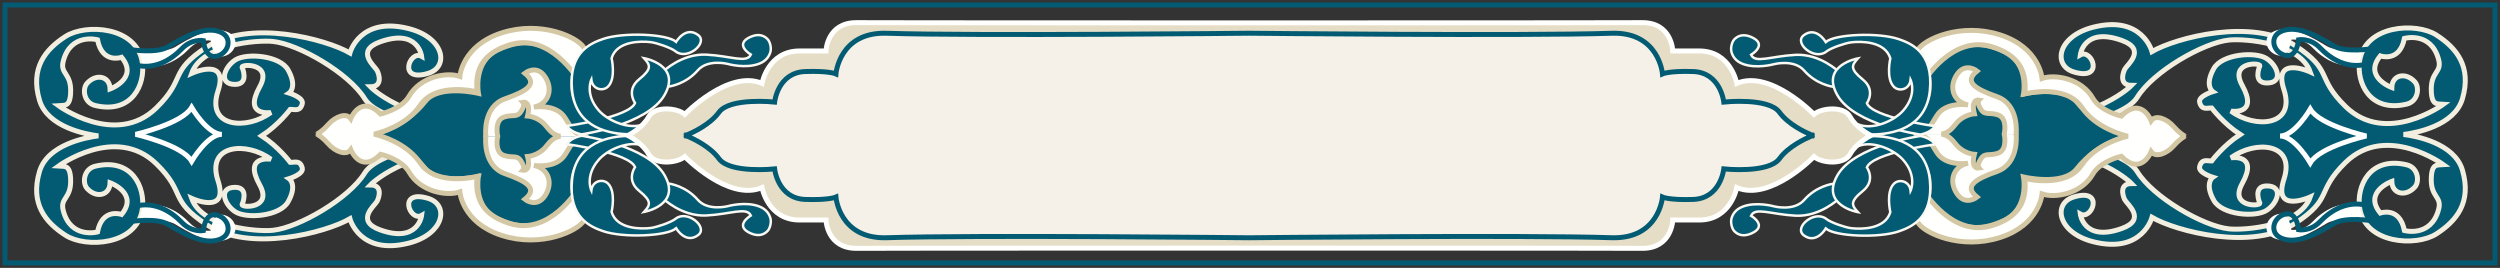<?xml version="1.0" encoding="UTF-8"?>
<svg width="504px" height="54px" viewBox="0 0 504 54" version="1.1" xmlns="http://www.w3.org/2000/svg"
    xmlns:xlink="http://www.w3.org/1999/xlink">
    <rect x="0" y="0" width="504" height="54" fill="#333333" stroke="none"/>
    <!-- Generator: Sketch 51.2 (57519) - http://www.bohemiancoding.com/sketch -->
    <title>SurahTitle-Light</title>
    <desc>Created with Sketch.</desc>
    <defs></defs>
    <g id="PC" stroke="none" stroke-width="1" fill="none" fill-rule="evenodd">
        <g id="Desktop-Concept1-1" transform="translate(-780, -126)">
            <g id="SECTION" transform="translate(747, 76)">
                <g id="Group-7" transform="translate(34, 51)">
                    <g id="SurahTitle-Light">
                        <polygon id="Fill-1" stroke="#035B73" stroke-width="1"
                            points="252.112 0 249.888 0 7.67386155e-13 0 7.67386155e-13 26 7.67386155e-13 52 249.888 52 252.112 52 502 52 502 26 502 0">
                        </polygon>
                        <g id="Group" stroke-width="1" fill-rule="evenodd" transform="translate(6.326, 3.387)">
                            <path
                                d="M47.686,42.039 C44.538,42.361 33.397,41.506 31.307,35.603 C31.307,35.603 38.93,39.076 36.616,32.022 C34.188,24.618 42.49,24.134 47.291,27.715 C47.291,27.715 41.643,26.796 45.032,32.899 C47.667,37.644 41.474,37.538 41.474,36.861 C41.474,36.861 43.019,33.377 40.062,33.377 C36.673,33.377 37.81,36.829 40.118,38.313 C42.377,39.764 49.098,39.232 50.751,36.302 C52.707,32.833 50.962,31.635 50.962,31.635 C50.962,31.635 53.922,30.732 53.617,29.505 C53.193,27.802 52.046,28.386 51.188,28.344 C51.188,28.344 48.815,25.18 45.434,23.003 C48.815,20.827 51.188,17.663 51.188,17.663 C52.046,17.621 53.193,18.204 53.617,16.501 C53.922,15.275 50.962,14.372 50.962,14.372 C50.962,14.372 52.707,13.174 50.751,9.705 C49.098,6.775 42.377,6.242 40.118,7.694 C37.81,9.177 36.673,12.63 40.062,12.63 C43.019,12.63 41.474,9.146 41.474,9.146 C41.474,8.468 47.667,8.363 45.032,13.108 C41.643,19.211 47.291,18.292 47.291,18.292 C42.49,21.873 34.188,21.389 36.616,13.985 C38.93,6.931 31.307,10.404 31.307,10.404 C33.397,4.5 44.538,3.646 47.686,3.968 C52.883,4.5 63.018,10.339 66.212,15.534 C69.177,20.356 85.825,22.574 89.459,23.003 C85.825,23.433 69.177,25.651 66.212,30.473 C63.018,35.668 52.883,41.506 47.686,42.039 Z M75.023,44.642 C82.309,42.813 83.262,36.893 78.977,35.603 C72.707,33.715 75.306,40.393 77.678,39.038 C77.678,39.038 76.984,44.75 69.262,41.942 C64.238,40.115 68.245,37.054 68.697,36.183 C69.149,35.312 69.827,32.904 67.342,32.899 C67.342,32.899 73.771,26.149 90.192,25.022 L90.161,23.003 L90.192,20.985 C73.771,19.857 67.342,13.108 67.342,13.108 C69.827,13.102 69.149,10.694 68.697,9.823 C68.245,8.952 64.238,5.892 69.262,4.065 C76.984,1.257 77.678,6.968 77.678,6.968 C75.306,5.613 72.707,12.291 78.977,10.404 C83.262,9.114 82.309,3.194 75.023,1.365 C65.16,-1.111 63.219,6.291 63.219,6.291 C58.361,3.484 42.999,-0.581 34.357,5.081 C26.585,10.173 30.29,11.42 24.191,17.372 C15.993,25.371 4.422,16.889 4.422,16.889 C5.552,16.792 6.752,17.324 6.907,14.421 C7.133,10.211 4.705,10.646 5.439,7.888 C6.96,2.174 12.33,3.629 12.33,3.629 C13.29,8.565 17.187,7.162 17.187,7.162 C20.689,11.42 14.871,13.55 14.871,13.55 C14.815,10.985 12.104,10.356 10.24,12.388 C9.225,13.495 9.543,16.34 11.878,16.889 C19.405,18.657 21.988,12.485 21.366,8.226 C20.297,0.897 9.957,0.339 5.891,2.952 C1.824,5.565 -1.282,9.339 0.638,15.824 C2.253,21.276 10.054,22.691 12.498,23.003 C10.054,23.316 2.253,24.731 0.638,30.183 C-1.282,36.667 1.824,40.442 5.891,43.055 C9.957,45.668 20.297,45.11 21.366,37.78 C21.988,33.522 19.405,27.35 11.878,29.118 C9.543,29.666 9.225,32.512 10.24,33.619 C12.104,35.651 14.815,35.022 14.871,32.457 C14.871,32.457 20.689,34.587 17.187,38.845 C17.187,38.845 13.29,37.442 12.33,42.377 C12.33,42.377 6.96,43.833 5.439,38.119 C4.705,35.361 7.133,35.796 6.907,31.586 C6.752,28.682 5.552,29.215 4.422,29.118 C4.422,29.118 15.993,20.636 24.191,28.634 C30.29,34.587 26.585,35.834 34.357,40.926 C42.999,46.588 58.361,42.523 63.219,39.716 C63.219,39.716 65.16,47.118 75.023,44.642 Z"
                                id="Stroke-8" stroke="#F3EFE0" fill="#035B73" stroke-linecap="round"></path>
                            <path
                                d="M93.042,39.759 C87.921,37.421 89.125,31.166 89.125,31.166 C89.125,31.166 81.177,33.036 78.396,29.576 C74.028,24.143 67.907,22.696 67.907,22.696 C67.907,22.696 74.028,21.609 78.396,16.06 C81.177,12.527 89.125,14.437 89.125,14.437 C89.125,14.437 87.921,8.049 93.042,5.662 C98.149,3.281 102.756,3.468 108.63,9.533 C108.63,9.533 104.413,20.179 120.002,22.889 C104.413,25.543 108.63,35.968 108.63,35.968 C102.756,41.907 98.149,42.09 93.042,39.759"
                                id="Fill-10" fill="#035B73"></path>
                            <path
                                d="M93.042,39.759 C87.921,37.421 89.125,31.166 89.125,31.166 C89.125,31.166 81.177,33.036 78.396,29.576 C74.028,24.143 67.907,22.696 67.907,22.696 C67.907,22.696 74.028,21.609 78.396,16.06 C81.177,12.527 89.125,14.437 89.125,14.437 C89.125,14.437 87.921,8.049 93.042,5.662 C98.149,3.281 102.756,3.468 108.63,9.533 C108.63,9.533 104.413,20.179 120.002,22.889 C104.413,25.543 108.63,35.968 108.63,35.968 C102.756,41.907 98.149,42.09 93.042,39.759 Z"
                                id="Stroke-12" stroke="#D3C7A4" stroke-linecap="round"></path>
                            <path
                                d="M20.463,5.619 C20.463,5.619 25.734,6.436 27.994,5.081 C30.253,3.726 35.487,0.371 38.913,2.242 C40.891,3.322 40.306,5.855 38.461,6.726 C35.482,8.133 35.148,3.791 35.148,3.791 C35.148,3.791 32.795,3.387 30.855,5.403 C28.559,7.791 25.253,9.694 21.433,8.716 C21.433,8.716 20.977,6.369 20.463,5.619"
                                id="Fill-14" fill="#FFFFFE"></path>
                            <path
                                d="M18.978,5.619 C18.978,5.619 24.249,6.436 26.508,5.081 C28.768,3.726 34.001,0.371 37.428,2.242 C39.406,3.322 38.821,5.855 36.976,6.726 C33.997,8.133 33.663,3.791 33.663,3.791 C33.663,3.791 31.31,3.387 29.37,5.403 C27.073,7.791 23.768,9.694 19.948,8.716 C19.948,8.716 19.492,6.369 18.978,5.619 Z"
                                id="Stroke-16" stroke="#035B73" stroke-linecap="round"></path>
                            <path
                                d="M20.463,40.276 C20.463,40.276 25.734,39.459 27.994,40.814 C30.253,42.169 35.487,45.524 38.913,43.653 C40.891,42.573 40.306,40.04 38.461,39.169 C35.482,37.762 35.148,42.104 35.148,42.104 C35.148,42.104 32.795,42.508 30.855,40.491 C28.559,38.104 25.253,36.201 21.433,37.179 C21.433,37.179 20.977,39.525 20.463,40.276"
                                id="Fill-18" fill="#FFFFFE"></path>
                            <path
                                d="M18.978,40.276 C18.978,40.276 24.249,39.459 26.508,40.814 C28.768,42.169 34.001,45.524 37.428,43.653 C39.406,42.573 38.821,40.04 36.976,39.169 C33.997,37.762 33.663,42.104 33.663,42.104 C33.663,42.104 31.31,42.508 29.37,40.491 C27.073,38.104 23.768,36.201 19.948,37.179 C19.948,37.179 19.492,39.525 18.978,40.276 Z"
                                id="Stroke-20" stroke="#035B73" stroke-linecap="round"></path>
                            <path
                                d="M90.612,23.083 C90.612,23.083 89.896,17.147 94.49,15.534 C99.084,13.92 101.117,12.501 98.482,10.372 C98.482,10.372 100.816,8.501 102.548,11.082 C104.28,13.663 103.226,16.63 100.289,17.211 C100.289,17.211 104.807,16.437 106.615,19.405 C108.422,22.373 108.422,22.502 110.832,23.083"
                                id="Fill-22" fill="#FFFFFE"></path>
                            <path
                                d="M90.612,23.083 C90.612,23.083 89.896,17.147 94.49,15.534 C99.084,13.92 101.117,12.501 98.482,10.372 C98.482,10.372 100.816,8.501 102.548,11.082 C104.28,13.663 103.226,16.63 100.289,17.211 C100.289,17.211 104.807,16.437 106.615,19.405 C108.422,22.373 108.422,22.502 110.832,23.083"
                                id="Stroke-24" stroke="#D3C7A4" stroke-linecap="round"></path>
                            <path
                                d="M90.612,23.083 C90.612,23.083 89.896,29.018 94.49,30.632 C99.084,32.245 101.117,33.664 98.482,35.793 C98.482,35.793 100.816,37.665 102.548,35.084 C104.28,32.503 103.226,29.535 100.289,28.954 C100.289,28.954 104.807,29.728 106.615,26.76 C108.422,23.792 108.422,23.663 110.832,23.083"
                                id="Fill-26" fill="#FFFFFE"></path>
                            <path
                                d="M90.612,23.083 C90.612,23.083 89.896,29.018 94.49,30.632 C99.084,32.245 101.117,33.664 98.482,35.793 C98.482,35.793 100.816,37.665 102.548,35.084 C104.28,32.503 103.226,29.535 100.289,28.954 C100.289,28.954 104.807,29.728 106.615,26.76 C108.422,23.792 108.422,23.663 110.832,23.083"
                                id="Stroke-28" stroke="#D3C7A4" stroke-linecap="round"></path>
                            <path
                                d="M98.067,29.954 C98.067,29.954 98.463,29.519 98.067,28.696 C97.027,26.531 96.316,27.631 94.283,26.954 C92.25,26.276 93.012,23.083 93.012,23.083 C93.012,23.083 92.25,19.889 94.283,19.211 C96.316,18.534 97.027,19.634 98.067,17.469 C98.463,16.647 98.067,16.211 98.067,16.211 C98.067,16.211 99.818,15.878 99.027,18.996 C99.027,18.996 101.119,19.119 102.601,20.84 C103.513,21.898 104.054,22.788 105.636,23.083 C104.054,23.377 103.513,24.267 102.601,25.325 C101.119,27.046 99.027,27.169 99.027,27.169 C99.818,30.287 98.067,29.954 98.067,29.954"
                                id="Fill-30" fill="#035B73"></path>
                            <path
                                d="M98.067,29.954 C98.067,29.954 98.463,29.519 98.067,28.696 C97.027,26.531 96.316,27.631 94.283,26.954 C92.25,26.276 93.012,23.083 93.012,23.083 C93.012,23.083 92.25,19.889 94.283,19.211 C96.316,18.534 97.027,19.634 98.067,17.469 C98.463,16.647 98.067,16.211 98.067,16.211 C98.067,16.211 99.818,15.878 99.027,18.996 C99.027,18.996 101.119,19.119 102.601,20.84 C103.513,21.898 104.054,22.788 105.636,23.083 C104.054,23.377 103.513,24.267 102.601,25.325 C101.119,27.046 99.027,27.169 99.027,27.169 C99.818,30.287 98.067,29.954 98.067,29.954 Z"
                                id="Stroke-32" stroke="#D3C7A4" stroke-linecap="round"></path>
                            <path
                                d="M93.812,43.072 C85.83,40.491 85.378,34.297 85.378,34.297 C82.818,35.2 77.452,34.329 75.136,30.297 C73.642,27.695 69.413,26.705 69.413,26.705 C65.346,30.791 63.388,25.78 63.388,25.78 C62.485,27.071 60.225,26.168 58.87,24.619 C57.817,23.417 56.949,22.877 56.612,22.695 L56.46,22.695 C56.46,22.695 56.489,22.683 56.539,22.657 C56.489,22.632 56.46,22.619 56.46,22.619 L56.612,22.619 C56.949,22.437 57.817,21.898 58.87,20.695 C60.225,19.147 62.485,18.243 63.388,19.534 C63.388,19.534 65.346,14.523 69.413,18.61 C69.413,18.61 73.642,17.619 75.136,15.017 C77.452,10.985 82.818,10.114 85.378,11.017 C85.378,11.017 85.83,4.823 93.812,2.242 C101.795,-0.339 109.175,3.145 110.38,5.21 C111.585,7.275 109.175,11.583 109.175,11.583 C109.175,11.583 103.482,2.09 95.413,4.646 C90.217,6.291 88.353,9.388 88.861,14.13 C88.861,14.13 80.615,12.011 77.396,16.824 C74.609,20.989 69.127,22.417 68.083,22.657 C69.127,22.897 74.609,24.325 77.396,28.49 C80.615,33.303 88.861,31.184 88.861,31.184 C88.353,35.926 90.217,39.023 95.413,40.669 C103.482,43.224 109.175,33.731 109.175,33.731 C109.175,33.731 111.585,38.039 110.38,40.104 C109.175,42.169 101.795,45.653 93.812,43.072"
                                id="Fill-34" fill="#FFFFFE"></path>
                            <path
                                d="M93.812,43.072 C85.83,40.491 85.378,34.297 85.378,34.297 C82.818,35.2 77.452,34.329 75.136,30.297 C73.642,27.695 69.413,26.705 69.413,26.705 C65.346,30.791 63.388,25.78 63.388,25.78 C62.485,27.071 60.225,26.168 58.87,24.619 C57.817,23.417 56.949,22.877 56.612,22.695 L56.46,22.695 C56.46,22.695 56.489,22.683 56.539,22.657 C56.489,22.632 56.46,22.619 56.46,22.619 L56.612,22.619 C56.949,22.437 57.817,21.898 58.87,20.695 C60.225,19.147 62.485,18.243 63.388,19.534 C63.388,19.534 65.346,14.523 69.413,18.61 C69.413,18.61 73.642,17.619 75.136,15.017 C77.452,10.985 82.818,10.114 85.378,11.017 C85.378,11.017 85.83,4.823 93.812,2.242 C101.795,-0.339 109.175,3.145 110.38,5.21 C111.585,7.275 109.175,11.583 109.175,11.583 C109.175,11.583 103.482,2.09 95.413,4.646 C90.217,6.291 88.353,9.388 88.861,14.13 C88.861,14.13 80.615,12.011 77.396,16.824 C74.609,20.989 69.127,22.417 68.083,22.657 C69.127,22.897 74.609,24.325 77.396,28.49 C80.615,33.303 88.861,31.184 88.861,31.184 C88.353,35.926 90.217,39.023 95.413,40.669 C103.482,43.224 109.175,33.731 109.175,33.731 C109.175,33.731 111.585,38.039 110.38,40.104 C109.175,42.169 101.795,45.653 93.812,43.072 Z"
                                id="Stroke-36" stroke="#D3C7A4" stroke-linecap="round"></path>
                            <path
                                d="M126.345,10.049 C126.345,10.049 130.11,6.371 135.081,6.63 C140.051,6.888 143.214,8.41 144.043,6.617 C144.043,6.617 140.493,4.537 144.043,3.016 C145.746,2.287 146.823,2.877 147.438,3.528 C147.91,4.029 148.221,5.255 147.989,6.083 C147.754,6.915 147.171,7.886 145.775,8.436 C142.988,9.533 139.373,8.501 139.373,8.501 C139.373,8.501 135.382,7.469 133.349,9.791 C130.962,12.518 127.851,13.044 127.324,13.082 C126.797,13.12 126.345,10.049 126.345,10.049"
                                id="Fill-38" fill="#9E8D66"></path>
                            <path
                                d="M126.345,10.049 C126.345,10.049 130.11,6.371 135.081,6.63 C140.051,6.888 143.214,8.41 144.043,6.617 C144.043,6.617 140.493,4.537 144.043,3.016 C145.746,2.287 146.823,2.877 147.438,3.528 C147.91,4.029 148.221,5.255 147.989,6.083 C147.754,6.915 147.171,7.886 145.775,8.436 C142.988,9.533 139.373,8.501 139.373,8.501 C139.373,8.501 135.382,7.469 133.349,9.791 C130.962,12.518 127.851,13.044 127.324,13.082 C126.797,13.12 126.345,10.049 126.345,10.049 Z"
                                id="Stroke-40" stroke="#FAF9F3" stroke-width="0.5" fill="#035B73"
                                stroke-linecap="round"></path>
                            <path
                                d="M106.961,21.007 C106.961,21.007 119.567,19.276 120.697,16.372 C120.697,16.372 118.814,13.791 121.525,11.598 C124.236,9.404 123.709,8.694 122.504,7.339 C122.504,7.339 130.11,8.694 126.646,14.759 C123.182,20.824 109.928,22.695 109.928,22.695 C109.928,22.695 107.834,22.377 106.961,21.007"
                                id="Fill-42" fill="#9E8D66"></path>
                            <path
                                d="M106.961,21.007 C106.961,21.007 119.567,19.276 120.697,16.372 C120.697,16.372 118.814,13.791 121.525,11.598 C124.236,9.404 123.709,8.694 122.504,7.339 C122.504,7.339 130.11,8.694 126.646,14.759 C123.182,20.824 109.928,22.695 109.928,22.695 C109.928,22.695 107.834,22.377 106.961,21.007 Z"
                                id="Stroke-44" stroke="#FAF9F3" stroke-width="0.5" fill="#035B73"
                                stroke-linecap="round"></path>
                            <path
                                d="M119.696,22.673 C115.79,22.673 108.751,21.539 107.998,13.796 C107.245,6.054 111.882,4.297 114.258,3.468 C118.231,2.082 127.155,2.42 128.981,4.049 C128.981,4.049 130.895,0.77 133.424,2.68 C135.514,4.259 131.221,7.881 128.848,5.954 C127.969,5.24 125.065,4.259 123.879,4.113 C121.866,3.867 117.026,3.855 115.971,7.339 C115.971,7.339 116.922,11.425 115.237,13.082 C114.221,14.082 112.112,13.663 111.886,11.662 C111.886,11.662 110.512,14.588 113.373,17.857 C115.237,19.986 119.525,21.825 122.41,20.663"
                                id="Fill-46" fill="#9E8D66"></path>
                            <path
                                d="M119.696,22.673 C115.79,22.673 108.751,21.539 107.998,13.796 C107.245,6.054 111.882,4.297 114.258,3.468 C118.231,2.082 127.155,2.42 128.981,4.049 C128.981,4.049 130.895,0.77 133.424,2.68 C135.514,4.259 131.221,7.881 128.848,5.954 C127.969,5.24 125.065,4.259 123.879,4.113 C121.866,3.867 117.026,3.855 115.971,7.339 C115.971,7.339 116.922,11.425 115.237,13.082 C114.221,14.082 112.112,13.663 111.886,11.662 C111.886,11.662 110.512,14.588 113.373,17.857 C115.237,19.986 119.525,21.825 122.41,20.663"
                                id="Stroke-48" stroke="#FAF9F3" stroke-width="0.5" fill="#035B73"
                                stroke-linecap="round"></path>
                            <path
                                d="M126.345,35.633 C126.345,35.633 130.11,39.311 135.081,39.053 C140.051,38.795 143.214,37.272 144.043,39.066 C144.043,39.066 140.493,41.146 144.043,42.666 C145.746,43.396 146.823,42.805 147.438,42.155 C147.91,41.654 148.221,40.428 147.989,39.6 C147.754,38.768 147.171,37.796 145.775,37.247 C142.988,36.15 139.373,37.182 139.373,37.182 C139.373,37.182 135.382,38.214 133.349,35.892 C130.962,33.165 127.851,32.639 127.324,32.601 C126.797,32.563 126.345,35.633 126.345,35.633"
                                id="Fill-50" fill="#FFFFFE"></path>
                            <path
                                d="M126.345,35.633 C126.345,35.633 130.11,39.311 135.081,39.053 C140.051,38.795 143.214,37.272 144.043,39.066 C144.043,39.066 140.493,41.146 144.043,42.666 C145.746,43.396 146.823,42.805 147.438,42.155 C147.91,41.654 148.221,40.428 147.989,39.6 C147.754,38.768 147.171,37.796 145.775,37.247 C142.988,36.15 139.373,37.182 139.373,37.182 C139.373,37.182 135.382,38.214 133.349,35.892 C130.962,33.165 127.851,32.639 127.324,32.601 C126.797,32.563 126.345,35.633 126.345,35.633 Z"
                                id="Stroke-52" stroke="#FAF9F3" stroke-width="0.5" fill="#035B73"
                                stroke-linecap="round"></path>
                            <path
                                d="M106.961,24.675 C106.961,24.675 119.567,26.407 120.697,29.31 C120.697,29.31 118.814,31.891 121.525,34.085 C124.236,36.279 123.709,36.988 122.504,38.343 C122.504,38.343 130.11,36.988 126.646,30.924 C123.182,24.858 109.928,22.987 109.928,22.987 C109.928,22.987 107.834,23.306 106.961,24.675"
                                id="Fill-54" fill="#FFFFFE"></path>
                            <path
                                d="M106.961,24.675 C106.961,24.675 119.567,26.407 120.697,29.31 C120.697,29.31 118.814,31.891 121.525,34.085 C124.236,36.279 123.709,36.988 122.504,38.343 C122.504,38.343 130.11,36.988 126.646,30.924 C123.182,24.858 109.928,22.987 109.928,22.987 C109.928,22.987 107.834,23.306 106.961,24.675 Z"
                                id="Stroke-56" stroke="#FAF9F3" stroke-width="0.5" fill="#035B73"
                                stroke-linecap="round"></path>
                            <path
                                d="M119.696,23.009 C115.79,23.009 108.751,24.144 107.998,31.886 C107.245,39.629 111.882,41.386 114.258,42.214 C118.231,43.6 127.155,43.263 128.981,41.634 C128.981,41.634 130.895,44.913 133.424,43.003 C135.514,41.424 131.221,37.802 128.848,39.729 C127.969,40.442 125.065,41.424 123.879,41.569 C121.866,41.816 117.026,41.827 115.971,38.343 C115.971,38.343 116.922,34.257 115.237,32.6 C114.221,31.601 112.112,32.02 111.886,34.02 C111.886,34.02 110.512,31.095 113.373,27.826 C115.237,25.697 119.525,23.858 122.41,25.02"
                                id="Fill-58" fill="#FFFFFE"></path>
                            <path
                                d="M119.696,23.009 C115.79,23.009 108.751,24.144 107.998,31.886 C107.245,39.629 111.882,41.386 114.258,42.214 C118.231,43.6 127.155,43.263 128.981,41.634 C128.981,41.634 130.895,44.913 133.424,43.003 C135.514,41.424 131.221,37.802 128.848,39.729 C127.969,40.442 125.065,41.424 123.879,41.569 C121.866,41.816 117.026,41.827 115.971,38.343 C115.971,38.343 116.922,34.257 115.237,32.6 C114.221,31.601 112.112,32.02 111.886,34.02 C111.886,34.02 110.512,31.095 113.373,27.826 C115.237,25.697 119.525,23.858 122.41,25.02"
                                id="Stroke-60" stroke="#FAF9F3" stroke-width="0.5" fill="#035B73"
                                stroke-linecap="round"></path>
                            <path
                                d="M20.011,22.695 C20.011,22.695 29.387,20.566 31.307,17.276 C31.307,17.276 34.47,22.695 37.407,22.695 C34.47,22.695 31.307,28.115 31.307,28.115 C29.387,24.825 20.011,22.695 20.011,22.695"
                                id="Fill-62" fill="#035B73"></path>
                            <path
                                d="M20.011,22.695 C20.011,22.695 29.387,20.566 31.307,17.276 C31.307,17.276 34.47,22.695 37.407,22.695 C34.47,22.695 31.307,28.115 31.307,28.115 C29.387,24.825 20.011,22.695 20.011,22.695 Z"
                                id="Stroke-64" stroke="#FFFFFF" stroke-linecap="round"></path>
                        </g>
                        <g id="Group-Copy-2" stroke-width="1" fill-rule="evenodd"
                            transform="translate(421.799, 26) rotate(-180) translate(-421.799, -26) translate(347.538, 2.889)">
                            <path
                                d="M47.686,42.039 C44.538,42.361 33.397,41.506 31.307,35.603 C31.307,35.603 38.93,39.076 36.616,32.022 C34.188,24.618 42.49,24.134 47.291,27.715 C47.291,27.715 41.643,26.796 45.032,32.899 C47.667,37.644 41.474,37.538 41.474,36.861 C41.474,36.861 43.019,33.377 40.062,33.377 C36.673,33.377 37.81,36.829 40.118,38.313 C42.377,39.764 49.098,39.232 50.751,36.302 C52.707,32.833 50.962,31.635 50.962,31.635 C50.962,31.635 53.922,30.732 53.617,29.505 C53.193,27.802 52.046,28.386 51.188,28.344 C51.188,28.344 48.815,25.18 45.434,23.003 C48.815,20.827 51.188,17.663 51.188,17.663 C52.046,17.621 53.193,18.204 53.617,16.501 C53.922,15.275 50.962,14.372 50.962,14.372 C50.962,14.372 52.707,13.174 50.751,9.705 C49.098,6.775 42.377,6.242 40.118,7.694 C37.81,9.177 36.673,12.63 40.062,12.63 C43.019,12.63 41.474,9.146 41.474,9.146 C41.474,8.468 47.667,8.363 45.032,13.108 C41.643,19.211 47.291,18.292 47.291,18.292 C42.49,21.873 34.188,21.389 36.616,13.985 C38.93,6.931 31.307,10.404 31.307,10.404 C33.397,4.5 44.538,3.646 47.686,3.968 C52.883,4.5 63.018,10.339 66.212,15.534 C69.177,20.356 85.825,22.574 89.459,23.003 C85.825,23.433 69.177,25.651 66.212,30.473 C63.018,35.668 52.883,41.506 47.686,42.039 Z M75.023,44.642 C82.309,42.813 83.262,36.893 78.977,35.603 C72.707,33.715 75.306,40.393 77.678,39.038 C77.678,39.038 76.984,44.75 69.262,41.942 C64.238,40.115 68.245,37.054 68.697,36.183 C69.149,35.312 69.827,32.904 67.342,32.899 C67.342,32.899 73.771,26.149 90.192,25.022 L90.161,23.003 L90.192,20.985 C73.771,19.857 67.342,13.108 67.342,13.108 C69.827,13.102 69.149,10.694 68.697,9.823 C68.245,8.952 64.238,5.892 69.262,4.065 C76.984,1.257 77.678,6.968 77.678,6.968 C75.306,5.613 72.707,12.291 78.977,10.404 C83.262,9.114 82.309,3.194 75.023,1.365 C65.16,-1.111 63.219,6.291 63.219,6.291 C58.361,3.484 42.999,-0.581 34.357,5.081 C26.585,10.173 30.29,11.42 24.191,17.372 C15.993,25.371 4.422,16.889 4.422,16.889 C5.552,16.792 6.752,17.324 6.907,14.421 C7.133,10.211 4.705,10.646 5.439,7.888 C6.96,2.174 12.33,3.629 12.33,3.629 C13.29,8.565 17.187,7.162 17.187,7.162 C20.689,11.42 14.871,13.55 14.871,13.55 C14.815,10.985 12.104,10.356 10.24,12.388 C9.225,13.495 9.543,16.34 11.878,16.889 C19.405,18.657 21.988,12.485 21.366,8.226 C20.297,0.897 9.957,0.339 5.891,2.952 C1.824,5.565 -1.282,9.339 0.638,15.824 C2.253,21.276 10.054,22.691 12.498,23.003 C10.054,23.316 2.253,24.731 0.638,30.183 C-1.282,36.667 1.824,40.442 5.891,43.055 C9.957,45.668 20.297,45.11 21.366,37.78 C21.988,33.522 19.405,27.35 11.878,29.118 C9.543,29.666 9.225,32.512 10.24,33.619 C12.104,35.651 14.815,35.022 14.871,32.457 C14.871,32.457 20.689,34.587 17.187,38.845 C17.187,38.845 13.29,37.442 12.33,42.377 C12.33,42.377 6.96,43.833 5.439,38.119 C4.705,35.361 7.133,35.796 6.907,31.586 C6.752,28.682 5.552,29.215 4.422,29.118 C4.422,29.118 15.993,20.636 24.191,28.634 C30.29,34.587 26.585,35.834 34.357,40.926 C42.999,46.588 58.361,42.523 63.219,39.716 C63.219,39.716 65.16,47.118 75.023,44.642 Z"
                                id="Stroke-8" stroke="#F3EFE0" fill="#035B73" stroke-linecap="round"></path>
                            <path
                                d="M93.042,39.759 C87.921,37.421 89.125,31.166 89.125,31.166 C89.125,31.166 81.177,33.036 78.396,29.576 C74.028,24.143 67.907,22.696 67.907,22.696 C67.907,22.696 74.028,21.609 78.396,16.06 C81.177,12.527 89.125,14.437 89.125,14.437 C89.125,14.437 87.921,8.049 93.042,5.662 C98.149,3.281 102.756,3.468 108.63,9.533 C108.63,9.533 104.413,20.179 120.002,22.889 C104.413,25.543 108.63,35.968 108.63,35.968 C102.756,41.907 98.149,42.09 93.042,39.759"
                                id="Fill-10" fill="#035B73"></path>
                            <path
                                d="M93.042,39.759 C87.921,37.421 89.125,31.166 89.125,31.166 C89.125,31.166 81.177,33.036 78.396,29.576 C74.028,24.143 67.907,22.696 67.907,22.696 C67.907,22.696 74.028,21.609 78.396,16.06 C81.177,12.527 89.125,14.437 89.125,14.437 C89.125,14.437 87.921,8.049 93.042,5.662 C98.149,3.281 102.756,3.468 108.63,9.533 C108.63,9.533 104.413,20.179 120.002,22.889 C104.413,25.543 108.63,35.968 108.63,35.968 C102.756,41.907 98.149,42.09 93.042,39.759 Z"
                                id="Stroke-12" stroke="#D3C7A4" stroke-linecap="round"></path>
                            <path
                                d="M20.463,5.619 C20.463,5.619 25.734,6.436 27.994,5.081 C30.253,3.726 35.487,0.371 38.913,2.242 C40.891,3.322 40.306,5.855 38.461,6.726 C35.482,8.133 35.148,3.791 35.148,3.791 C35.148,3.791 32.795,3.387 30.855,5.403 C28.559,7.791 25.253,9.694 21.433,8.716 C21.433,8.716 20.977,6.369 20.463,5.619"
                                id="Fill-14" fill="#FFFFFE"></path>
                            <path
                                d="M18.978,5.619 C18.978,5.619 24.249,6.436 26.508,5.081 C28.768,3.726 34.001,0.371 37.428,2.242 C39.406,3.322 38.821,5.855 36.976,6.726 C33.997,8.133 33.663,3.791 33.663,3.791 C33.663,3.791 31.31,3.387 29.37,5.403 C27.073,7.791 23.768,9.694 19.948,8.716 C19.948,8.716 19.492,6.369 18.978,5.619 Z"
                                id="Stroke-16" stroke="#035B73" stroke-linecap="round"></path>
                            <path
                                d="M20.463,40.276 C20.463,40.276 25.734,39.459 27.994,40.814 C30.253,42.169 35.487,45.524 38.913,43.653 C40.891,42.573 40.306,40.04 38.461,39.169 C35.482,37.762 35.148,42.104 35.148,42.104 C35.148,42.104 32.795,42.508 30.855,40.491 C28.559,38.104 25.253,36.201 21.433,37.179 C21.433,37.179 20.977,39.525 20.463,40.276"
                                id="Fill-18" fill="#FFFFFE"></path>
                            <path
                                d="M18.978,40.276 C18.978,40.276 24.249,39.459 26.508,40.814 C28.768,42.169 34.001,45.524 37.428,43.653 C39.406,42.573 38.821,40.04 36.976,39.169 C33.997,37.762 33.663,42.104 33.663,42.104 C33.663,42.104 31.31,42.508 29.37,40.491 C27.073,38.104 23.768,36.201 19.948,37.179 C19.948,37.179 19.492,39.525 18.978,40.276 Z"
                                id="Stroke-20" stroke="#035B73" stroke-linecap="round"></path>
                            <path
                                d="M90.612,23.083 C90.612,23.083 89.896,17.147 94.49,15.534 C99.084,13.92 101.117,12.501 98.482,10.372 C98.482,10.372 100.816,8.501 102.548,11.082 C104.28,13.663 103.226,16.63 100.289,17.211 C100.289,17.211 104.807,16.437 106.615,19.405 C108.422,22.373 108.422,22.502 110.832,23.083"
                                id="Fill-22" fill="#FFFFFE"></path>
                            <path
                                d="M90.612,23.083 C90.612,23.083 89.896,17.147 94.49,15.534 C99.084,13.92 101.117,12.501 98.482,10.372 C98.482,10.372 100.816,8.501 102.548,11.082 C104.28,13.663 103.226,16.63 100.289,17.211 C100.289,17.211 104.807,16.437 106.615,19.405 C108.422,22.373 108.422,22.502 110.832,23.083"
                                id="Stroke-24" stroke="#D3C7A4" stroke-linecap="round"></path>
                            <path
                                d="M90.612,23.083 C90.612,23.083 89.896,29.018 94.49,30.632 C99.084,32.245 101.117,33.664 98.482,35.793 C98.482,35.793 100.816,37.665 102.548,35.084 C104.28,32.503 103.226,29.535 100.289,28.954 C100.289,28.954 104.807,29.728 106.615,26.76 C108.422,23.792 108.422,23.663 110.832,23.083"
                                id="Fill-26" fill="#FFFFFE"></path>
                            <path
                                d="M90.612,23.083 C90.612,23.083 89.896,29.018 94.49,30.632 C99.084,32.245 101.117,33.664 98.482,35.793 C98.482,35.793 100.816,37.665 102.548,35.084 C104.28,32.503 103.226,29.535 100.289,28.954 C100.289,28.954 104.807,29.728 106.615,26.76 C108.422,23.792 108.422,23.663 110.832,23.083"
                                id="Stroke-28" stroke="#D3C7A4" stroke-linecap="round"></path>
                            <path
                                d="M98.067,29.954 C98.067,29.954 98.463,29.519 98.067,28.696 C97.027,26.531 96.316,27.631 94.283,26.954 C92.25,26.276 93.012,23.083 93.012,23.083 C93.012,23.083 92.25,19.889 94.283,19.211 C96.316,18.534 97.027,19.634 98.067,17.469 C98.463,16.647 98.067,16.211 98.067,16.211 C98.067,16.211 99.818,15.878 99.027,18.996 C99.027,18.996 101.119,19.119 102.601,20.84 C103.513,21.898 104.054,22.788 105.636,23.083 C104.054,23.377 103.513,24.267 102.601,25.325 C101.119,27.046 99.027,27.169 99.027,27.169 C99.818,30.287 98.067,29.954 98.067,29.954"
                                id="Fill-30" fill="#035B73"></path>
                            <path
                                d="M98.067,29.954 C98.067,29.954 98.463,29.519 98.067,28.696 C97.027,26.531 96.316,27.631 94.283,26.954 C92.25,26.276 93.012,23.083 93.012,23.083 C93.012,23.083 92.25,19.889 94.283,19.211 C96.316,18.534 97.027,19.634 98.067,17.469 C98.463,16.647 98.067,16.211 98.067,16.211 C98.067,16.211 99.818,15.878 99.027,18.996 C99.027,18.996 101.119,19.119 102.601,20.84 C103.513,21.898 104.054,22.788 105.636,23.083 C104.054,23.377 103.513,24.267 102.601,25.325 C101.119,27.046 99.027,27.169 99.027,27.169 C99.818,30.287 98.067,29.954 98.067,29.954 Z"
                                id="Stroke-32" stroke="#D3C7A4" stroke-linecap="round"></path>
                            <path
                                d="M93.812,43.072 C85.83,40.491 85.378,34.297 85.378,34.297 C82.818,35.2 77.452,34.329 75.136,30.297 C73.642,27.695 69.413,26.705 69.413,26.705 C65.346,30.791 63.388,25.78 63.388,25.78 C62.485,27.071 60.225,26.168 58.87,24.619 C57.817,23.417 56.949,22.877 56.612,22.695 L56.46,22.695 C56.46,22.695 56.489,22.683 56.539,22.657 C56.489,22.632 56.46,22.619 56.46,22.619 L56.612,22.619 C56.949,22.437 57.817,21.898 58.87,20.695 C60.225,19.147 62.485,18.243 63.388,19.534 C63.388,19.534 65.346,14.523 69.413,18.61 C69.413,18.61 73.642,17.619 75.136,15.017 C77.452,10.985 82.818,10.114 85.378,11.017 C85.378,11.017 85.83,4.823 93.812,2.242 C101.795,-0.339 109.175,3.145 110.38,5.21 C111.585,7.275 109.175,11.583 109.175,11.583 C109.175,11.583 103.482,2.09 95.413,4.646 C90.217,6.291 88.353,9.388 88.861,14.13 C88.861,14.13 80.615,12.011 77.396,16.824 C74.609,20.989 69.127,22.417 68.083,22.657 C69.127,22.897 74.609,24.325 77.396,28.49 C80.615,33.303 88.861,31.184 88.861,31.184 C88.353,35.926 90.217,39.023 95.413,40.669 C103.482,43.224 109.175,33.731 109.175,33.731 C109.175,33.731 111.585,38.039 110.38,40.104 C109.175,42.169 101.795,45.653 93.812,43.072"
                                id="Fill-34" fill="#FFFFFE"></path>
                            <path
                                d="M93.812,43.072 C85.83,40.491 85.378,34.297 85.378,34.297 C82.818,35.2 77.452,34.329 75.136,30.297 C73.642,27.695 69.413,26.705 69.413,26.705 C65.346,30.791 63.388,25.78 63.388,25.78 C62.485,27.071 60.225,26.168 58.87,24.619 C57.817,23.417 56.949,22.877 56.612,22.695 L56.46,22.695 C56.46,22.695 56.489,22.683 56.539,22.657 C56.489,22.632 56.46,22.619 56.46,22.619 L56.612,22.619 C56.949,22.437 57.817,21.898 58.87,20.695 C60.225,19.147 62.485,18.243 63.388,19.534 C63.388,19.534 65.346,14.523 69.413,18.61 C69.413,18.61 73.642,17.619 75.136,15.017 C77.452,10.985 82.818,10.114 85.378,11.017 C85.378,11.017 85.83,4.823 93.812,2.242 C101.795,-0.339 109.175,3.145 110.38,5.21 C111.585,7.275 109.175,11.583 109.175,11.583 C109.175,11.583 103.482,2.09 95.413,4.646 C90.217,6.291 88.353,9.388 88.861,14.13 C88.861,14.13 80.615,12.011 77.396,16.824 C74.609,20.989 69.127,22.417 68.083,22.657 C69.127,22.897 74.609,24.325 77.396,28.49 C80.615,33.303 88.861,31.184 88.861,31.184 C88.353,35.926 90.217,39.023 95.413,40.669 C103.482,43.224 109.175,33.731 109.175,33.731 C109.175,33.731 111.585,38.039 110.38,40.104 C109.175,42.169 101.795,45.653 93.812,43.072 Z"
                                id="Stroke-36" stroke="#D3C7A4" stroke-linecap="round"></path>
                            <path
                                d="M126.345,10.049 C126.345,10.049 130.11,6.371 135.081,6.63 C140.051,6.888 143.214,8.41 144.043,6.617 C144.043,6.617 140.493,4.537 144.043,3.016 C145.746,2.287 146.823,2.877 147.438,3.528 C147.91,4.029 148.221,5.255 147.989,6.083 C147.754,6.915 147.171,7.886 145.775,8.436 C142.988,9.533 139.373,8.501 139.373,8.501 C139.373,8.501 135.382,7.469 133.349,9.791 C130.962,12.518 127.851,13.044 127.324,13.082 C126.797,13.12 126.345,10.049 126.345,10.049"
                                id="Fill-38" fill="#9E8D66"></path>
                            <path
                                d="M126.345,10.049 C126.345,10.049 130.11,6.371 135.081,6.63 C140.051,6.888 143.214,8.41 144.043,6.617 C144.043,6.617 140.493,4.537 144.043,3.016 C145.746,2.287 146.823,2.877 147.438,3.528 C147.91,4.029 148.221,5.255 147.989,6.083 C147.754,6.915 147.171,7.886 145.775,8.436 C142.988,9.533 139.373,8.501 139.373,8.501 C139.373,8.501 135.382,7.469 133.349,9.791 C130.962,12.518 127.851,13.044 127.324,13.082 C126.797,13.12 126.345,10.049 126.345,10.049 Z"
                                id="Stroke-40" stroke="#FAF9F3" stroke-width="0.5" fill="#035B73"
                                stroke-linecap="round"></path>
                            <path
                                d="M106.961,21.007 C106.961,21.007 119.567,19.276 120.697,16.372 C120.697,16.372 118.814,13.791 121.525,11.598 C124.236,9.404 123.709,8.694 122.504,7.339 C122.504,7.339 130.11,8.694 126.646,14.759 C123.182,20.824 109.928,22.695 109.928,22.695 C109.928,22.695 107.834,22.377 106.961,21.007"
                                id="Fill-42" fill="#9E8D66"></path>
                            <path
                                d="M106.961,21.007 C106.961,21.007 119.567,19.276 120.697,16.372 C120.697,16.372 118.814,13.791 121.525,11.598 C124.236,9.404 123.709,8.694 122.504,7.339 C122.504,7.339 130.11,8.694 126.646,14.759 C123.182,20.824 109.928,22.695 109.928,22.695 C109.928,22.695 107.834,22.377 106.961,21.007 Z"
                                id="Stroke-44" stroke="#FAF9F3" stroke-width="0.5" fill="#035B73"
                                stroke-linecap="round"></path>
                            <path
                                d="M119.696,22.673 C115.79,22.673 108.751,21.539 107.998,13.796 C107.245,6.054 111.882,4.297 114.258,3.468 C118.231,2.082 127.155,2.42 128.981,4.049 C128.981,4.049 130.895,0.77 133.424,2.68 C135.514,4.259 131.221,7.881 128.848,5.954 C127.969,5.24 125.065,4.259 123.879,4.113 C121.866,3.867 117.026,3.855 115.971,7.339 C115.971,7.339 116.922,11.425 115.237,13.082 C114.221,14.082 112.112,13.663 111.886,11.662 C111.886,11.662 110.512,14.588 113.373,17.857 C115.237,19.986 119.525,21.825 122.41,20.663"
                                id="Fill-46" fill="#9E8D66"></path>
                            <path
                                d="M119.696,22.673 C115.79,22.673 108.751,21.539 107.998,13.796 C107.245,6.054 111.882,4.297 114.258,3.468 C118.231,2.082 127.155,2.42 128.981,4.049 C128.981,4.049 130.895,0.77 133.424,2.68 C135.514,4.259 131.221,7.881 128.848,5.954 C127.969,5.24 125.065,4.259 123.879,4.113 C121.866,3.867 117.026,3.855 115.971,7.339 C115.971,7.339 116.922,11.425 115.237,13.082 C114.221,14.082 112.112,13.663 111.886,11.662 C111.886,11.662 110.512,14.588 113.373,17.857 C115.237,19.986 119.525,21.825 122.41,20.663"
                                id="Stroke-48" stroke="#FAF9F3" stroke-width="0.5" fill="#035B73"
                                stroke-linecap="round"></path>
                            <path
                                d="M126.345,35.633 C126.345,35.633 130.11,39.311 135.081,39.053 C140.051,38.795 143.214,37.272 144.043,39.066 C144.043,39.066 140.493,41.146 144.043,42.666 C145.746,43.396 146.823,42.805 147.438,42.155 C147.91,41.654 148.221,40.428 147.989,39.6 C147.754,38.768 147.171,37.796 145.775,37.247 C142.988,36.15 139.373,37.182 139.373,37.182 C139.373,37.182 135.382,38.214 133.349,35.892 C130.962,33.165 127.851,32.639 127.324,32.601 C126.797,32.563 126.345,35.633 126.345,35.633"
                                id="Fill-50" fill="#FFFFFE"></path>
                            <path
                                d="M126.345,35.633 C126.345,35.633 130.11,39.311 135.081,39.053 C140.051,38.795 143.214,37.272 144.043,39.066 C144.043,39.066 140.493,41.146 144.043,42.666 C145.746,43.396 146.823,42.805 147.438,42.155 C147.91,41.654 148.221,40.428 147.989,39.6 C147.754,38.768 147.171,37.796 145.775,37.247 C142.988,36.15 139.373,37.182 139.373,37.182 C139.373,37.182 135.382,38.214 133.349,35.892 C130.962,33.165 127.851,32.639 127.324,32.601 C126.797,32.563 126.345,35.633 126.345,35.633 Z"
                                id="Stroke-52" stroke="#FAF9F3" stroke-width="0.5" fill="#035B73"
                                stroke-linecap="round"></path>
                            <path
                                d="M106.961,24.675 C106.961,24.675 119.567,26.407 120.697,29.31 C120.697,29.31 118.814,31.891 121.525,34.085 C124.236,36.279 123.709,36.988 122.504,38.343 C122.504,38.343 130.11,36.988 126.646,30.924 C123.182,24.858 109.928,22.987 109.928,22.987 C109.928,22.987 107.834,23.306 106.961,24.675"
                                id="Fill-54" fill="#FFFFFE"></path>
                            <path
                                d="M106.961,24.675 C106.961,24.675 119.567,26.407 120.697,29.31 C120.697,29.31 118.814,31.891 121.525,34.085 C124.236,36.279 123.709,36.988 122.504,38.343 C122.504,38.343 130.11,36.988 126.646,30.924 C123.182,24.858 109.928,22.987 109.928,22.987 C109.928,22.987 107.834,23.306 106.961,24.675 Z"
                                id="Stroke-56" stroke="#FAF9F3" stroke-width="0.5" fill="#035B73"
                                stroke-linecap="round"></path>
                            <path
                                d="M119.696,23.009 C115.79,23.009 108.751,24.144 107.998,31.886 C107.245,39.629 111.882,41.386 114.258,42.214 C118.231,43.6 127.155,43.263 128.981,41.634 C128.981,41.634 130.895,44.913 133.424,43.003 C135.514,41.424 131.221,37.802 128.848,39.729 C127.969,40.442 125.065,41.424 123.879,41.569 C121.866,41.816 117.026,41.827 115.971,38.343 C115.971,38.343 116.922,34.257 115.237,32.6 C114.221,31.601 112.112,32.02 111.886,34.02 C111.886,34.02 110.512,31.095 113.373,27.826 C115.237,25.697 119.525,23.858 122.41,25.02"
                                id="Fill-58" fill="#FFFFFE"></path>
                            <path
                                d="M119.696,23.009 C115.79,23.009 108.751,24.144 107.998,31.886 C107.245,39.629 111.882,41.386 114.258,42.214 C118.231,43.6 127.155,43.263 128.981,41.634 C128.981,41.634 130.895,44.913 133.424,43.003 C135.514,41.424 131.221,37.802 128.848,39.729 C127.969,40.442 125.065,41.424 123.879,41.569 C121.866,41.816 117.026,41.827 115.971,38.343 C115.971,38.343 116.922,34.257 115.237,32.6 C114.221,31.601 112.112,32.02 111.886,34.02 C111.886,34.02 110.512,31.095 113.373,27.826 C115.237,25.697 119.525,23.858 122.41,25.02"
                                id="Stroke-60" stroke="#FAF9F3" stroke-width="0.5" fill="#035B73"
                                stroke-linecap="round"></path>
                            <path
                                d="M20.011,22.695 C20.011,22.695 29.387,20.566 31.307,17.276 C31.307,17.276 34.47,22.695 37.407,22.695 C34.47,22.695 31.307,28.115 31.307,28.115 C29.387,24.825 20.011,22.695 20.011,22.695"
                                id="Fill-62" fill="#035B73"></path>
                            <path
                                d="M20.011,22.695 C20.011,22.695 29.387,20.566 31.307,17.276 C31.307,17.276 34.47,22.695 37.407,22.695 C34.47,22.695 31.307,28.115 31.307,28.115 C29.387,24.825 20.011,22.695 20.011,22.695 Z"
                                id="Stroke-64" stroke="#FFFFFF" stroke-linecap="round"></path>
                        </g>
                        <path
                            d="M330.042,49.066 C336.066,49.114 336.236,43.355 336.236,43.355 L341.577,43.355 C347.941,43.355 349.135,36.823 349.135,36.823 C355.897,39.678 364.704,30.58 364.704,30.58 C366.181,31.887 370.756,32.351 371.995,30.068 C373.149,27.942 375.818,26.489 376.15,26.314 C375.818,26.138 373.149,24.686 371.995,22.559 C370.756,20.276 366.181,20.741 364.704,22.047 C364.704,22.047 355.897,12.95 349.135,15.805 C349.135,15.805 347.941,9.272 341.577,9.272 L336.236,9.272 C336.236,9.272 336.066,3.513 330.042,3.562 C324.019,3.61 250.878,3.61 250.878,3.61 C250.878,3.61 177.736,3.61 171.713,3.562 C165.69,3.513 165.519,9.272 165.519,9.272 L160.178,9.272 C153.814,9.272 152.621,15.805 152.621,15.805 C145.859,12.95 137.052,22.047 137.052,22.047 C135.574,20.741 131,20.276 129.761,22.559 C128.606,24.686 125.938,26.138 125.605,26.314 C125.938,26.489 128.606,27.942 129.761,30.068 C131,32.351 135.574,31.887 137.052,30.58 C137.052,30.58 145.859,39.678 152.621,36.823 C152.621,36.823 153.814,43.355 160.178,43.355 L165.519,43.355 C165.519,43.355 165.69,49.114 171.713,49.066 C177.736,49.017 250.878,49.017 250.878,49.017 C250.878,49.017 324.019,49.017 330.042,49.066"
                            id="Fill-70" fill="#E5DDC6" fill-rule="evenodd"></path>
                        <path
                            d="M330.042,49.066 C336.066,49.114 336.236,43.355 336.236,43.355 L341.577,43.355 C347.941,43.355 349.135,36.823 349.135,36.823 C355.897,39.678 364.704,30.58 364.704,30.58 C366.181,31.887 370.756,32.351 371.995,30.068 C373.149,27.942 375.818,26.489 376.15,26.314 C375.818,26.138 373.149,24.686 371.995,22.559 C370.756,20.276 366.181,20.741 364.704,22.047 C364.704,22.047 355.897,12.95 349.135,15.805 C349.135,15.805 347.941,9.272 341.577,9.272 L336.236,9.272 C336.236,9.272 336.066,3.513 330.042,3.562 C324.019,3.61 250.878,3.61 250.878,3.61 C250.878,3.61 177.736,3.61 171.713,3.562 C165.69,3.513 165.519,9.272 165.519,9.272 L160.178,9.272 C153.814,9.272 152.621,15.805 152.621,15.805 C145.859,12.95 137.052,22.047 137.052,22.047 C135.574,20.741 131,20.276 129.761,22.559 C128.606,24.686 125.938,26.138 125.605,26.314 C125.938,26.489 128.606,27.942 129.761,30.068 C131,32.351 135.574,31.887 137.052,30.58 C137.052,30.58 145.859,39.678 152.621,36.823 C152.621,36.823 153.814,43.355 160.178,43.355 L165.519,43.355 C165.519,43.355 165.69,49.114 171.713,49.066 C177.736,49.017 250.878,49.017 250.878,49.017 C250.878,49.017 324.019,49.017 330.042,49.066 Z"
                            id="Stroke-72" stroke="#FFFFFE" stroke-width="1" stroke-linecap="round"></path>
                        <path
                            d="M250.84,46.933 C250.84,46.933 306.172,46.343 323.918,46.924 C333.476,47.237 334.156,38.73 334.156,38.73 C334.156,38.73 335.568,39.375 340.345,39.206 C345.889,39.009 346.516,33.052 346.516,33.052 C346.516,33.052 355.541,34.02 357.74,30.988 C359.504,28.554 362.925,26.953 364.211,26.415 L364.716,26.415 C364.716,26.415 364.621,26.38 364.456,26.313 C364.621,26.248 364.716,26.213 364.716,26.213 L364.211,26.213 C362.925,25.674 359.504,24.073 357.74,21.64 C355.541,18.608 346.516,19.575 346.516,19.575 C346.516,19.575 345.889,13.618 340.345,13.422 C335.568,13.252 334.156,13.897 334.156,13.897 C334.156,13.897 333.476,5.39 323.918,5.703 C306.172,6.284 250.84,5.695 250.84,5.695 C250.84,5.695 195.508,6.284 177.763,5.703 C168.204,5.39 167.525,13.897 167.525,13.897 C167.525,13.897 166.113,13.252 161.335,13.422 C155.791,13.618 155.164,19.575 155.164,19.575 C155.164,19.575 146.14,18.608 143.941,21.64 C142.177,24.073 138.755,25.674 137.47,26.213 L136.964,26.213 C136.964,26.213 137.059,26.248 137.224,26.313 C137.059,26.38 136.964,26.415 136.964,26.415 L137.47,26.415 C138.755,26.953 142.177,28.554 143.941,30.988 C146.14,34.02 155.164,33.052 155.164,33.052 C155.164,33.052 155.791,39.009 161.335,39.206 C166.113,39.375 167.525,38.73 167.525,38.73 C167.525,38.73 168.204,47.237 177.763,46.924 C195.508,46.343 250.84,46.933 250.84,46.933"
                            id="Fill-78" fill-opacity="0.6" fill="#FFFFFF" fill-rule="evenodd"></path>
                        <path
                            d="M250.84,46.933 C250.84,46.933 306.172,46.343 323.918,46.924 C333.476,47.237 334.156,38.73 334.156,38.73 C334.156,38.73 335.568,39.375 340.345,39.206 C345.889,39.009 346.516,33.052 346.516,33.052 C346.516,33.052 355.541,34.02 357.74,30.988 C359.504,28.554 362.925,26.953 364.211,26.415 L364.716,26.415 C364.716,26.415 364.621,26.38 364.456,26.313 C364.621,26.248 364.716,26.213 364.716,26.213 L364.211,26.213 C362.925,25.674 359.504,24.073 357.74,21.64 C355.541,18.608 346.516,19.575 346.516,19.575 C346.516,19.575 345.889,13.618 340.345,13.422 C335.568,13.252 334.156,13.897 334.156,13.897 C334.156,13.897 333.476,5.39 323.918,5.703 C306.172,6.284 250.84,5.695 250.84,5.695 C250.84,5.695 195.508,6.284 177.763,5.703 C168.204,5.39 167.525,13.897 167.525,13.897 C167.525,13.897 166.113,13.252 161.335,13.422 C155.791,13.618 155.164,19.575 155.164,19.575 C155.164,19.575 146.14,18.608 143.941,21.64 C142.177,24.073 138.755,25.674 137.47,26.213 L136.964,26.213 C136.964,26.213 137.059,26.248 137.224,26.313 C137.059,26.38 136.964,26.415 136.964,26.415 L137.47,26.415 C138.755,26.953 142.177,28.554 143.941,30.988 C146.14,34.02 155.164,33.052 155.164,33.052 C155.164,33.052 155.791,39.009 161.335,39.206 C166.113,39.375 167.525,38.73 167.525,38.73 C167.525,38.73 168.204,47.237 177.763,46.924 C195.508,46.343 250.84,46.933 250.84,46.933 Z"
                            id="Stroke-80" stroke="#035B73" stroke-width="1" stroke-linecap="round"></path>
                    </g>
                </g>
            </g>
        </g>
    </g>
</svg>